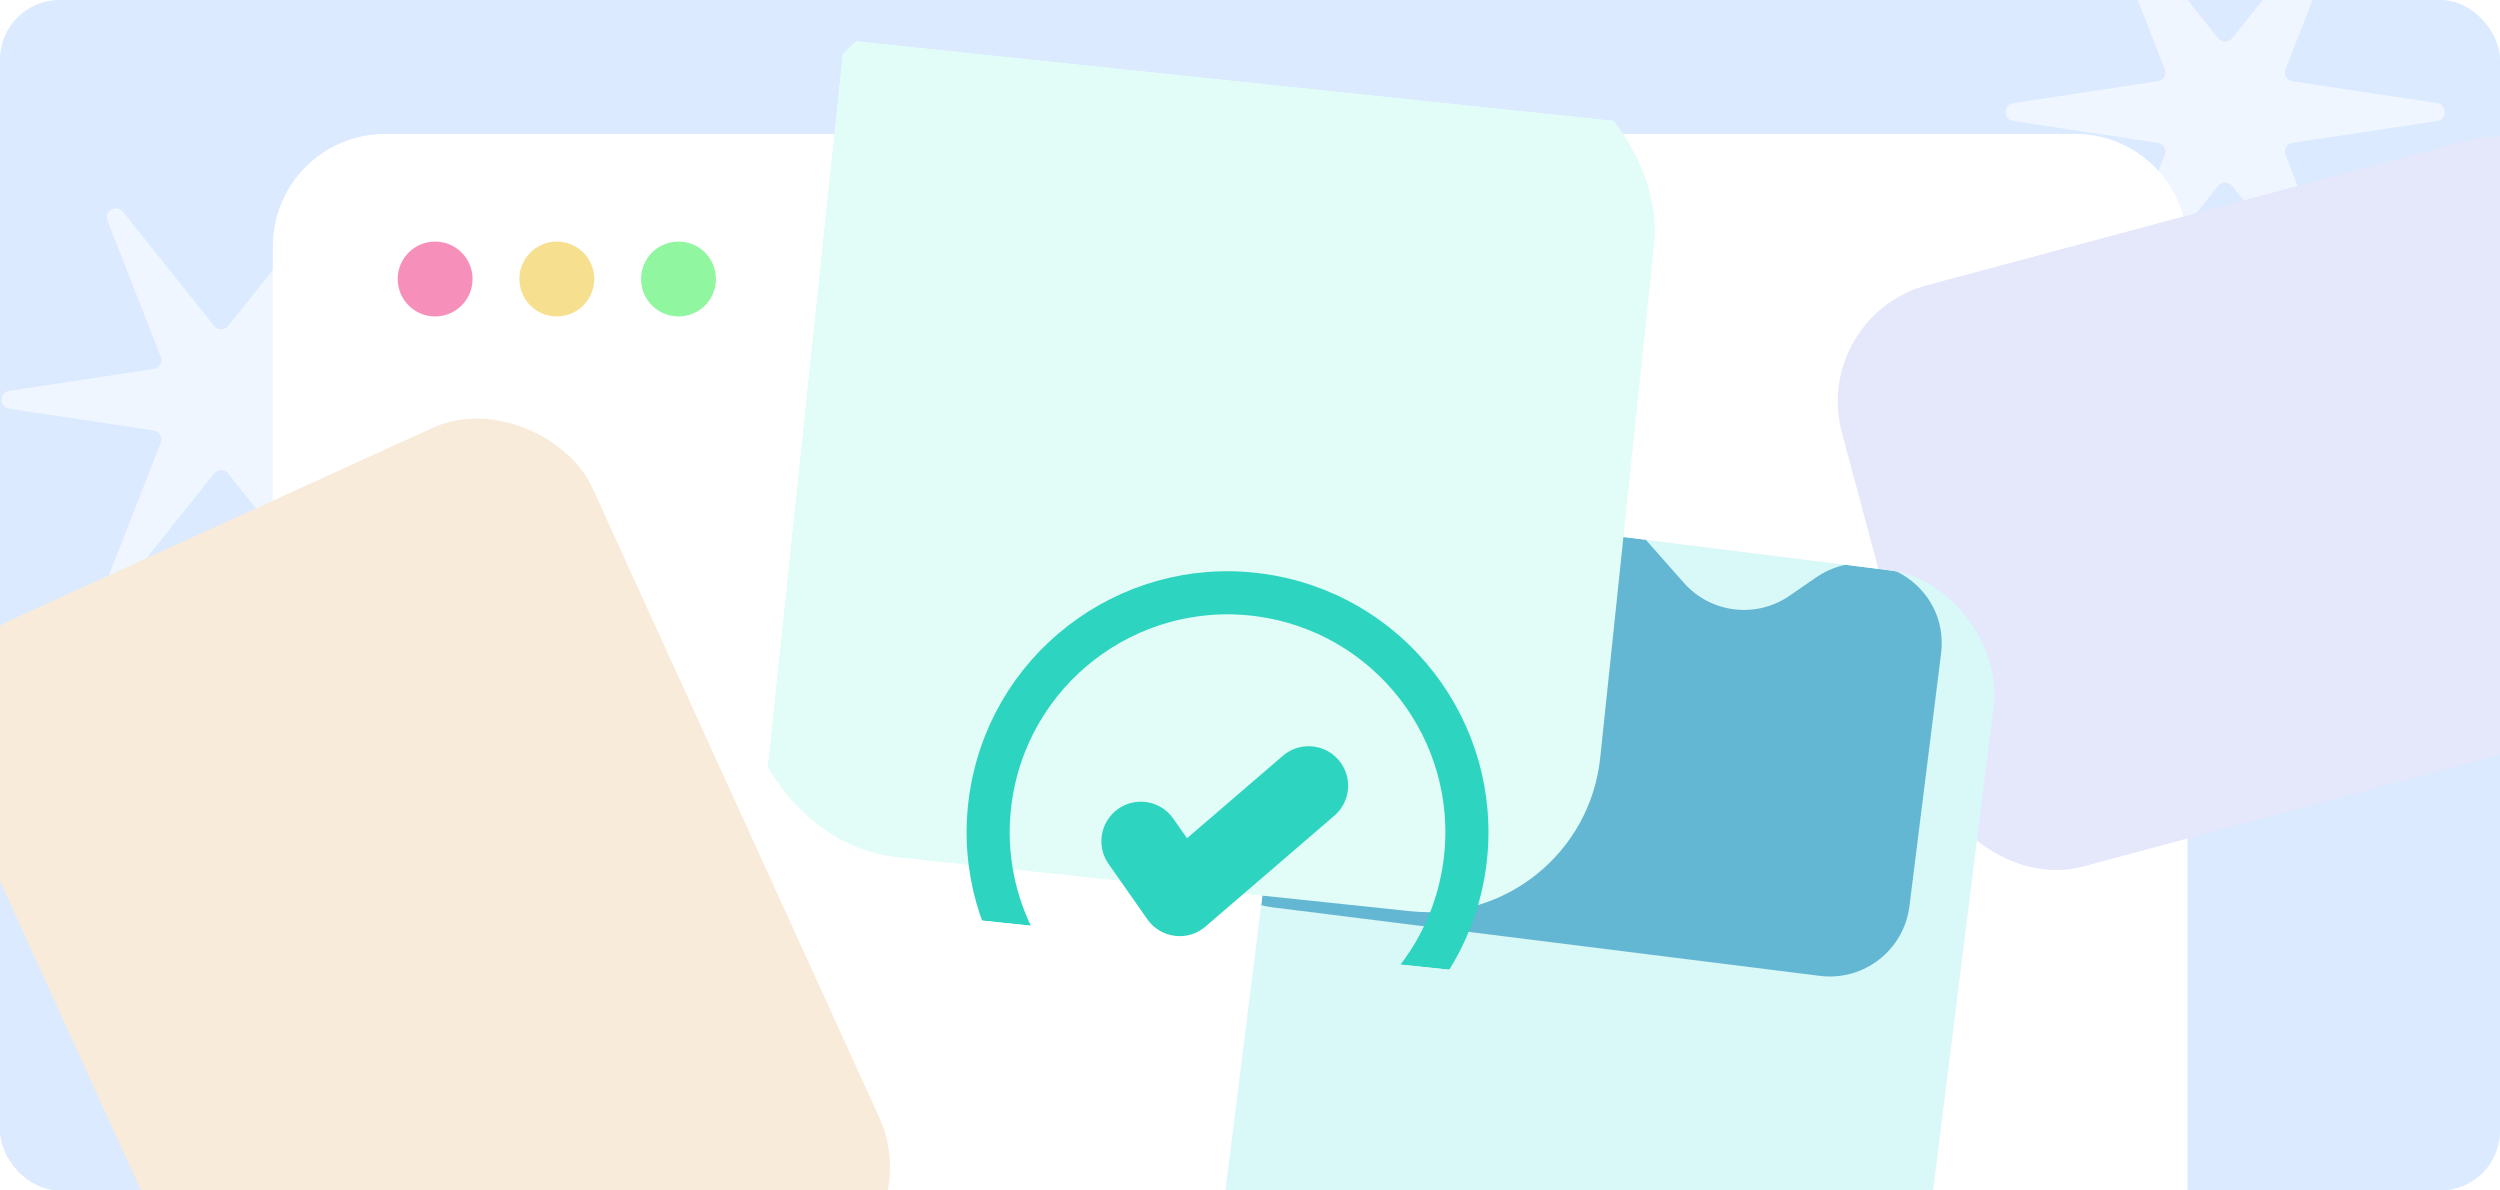 <svg width="504" height="240" viewBox="0 0 504 240" fill="none" xmlns="http://www.w3.org/2000/svg">
<g clip-path="url(#clip0_7634_32121)">
<rect width="504" height="240" rx="12" fill="#DBEAFE"/>
<path d="M468.392 -15.31C469.695 -16.941 472.27 -15.454 471.509 -13.511L460.769 13.915C460.343 15.002 461.037 16.203 462.191 16.378L491.312 20.789C493.376 21.102 493.376 24.076 491.312 24.389L462.191 28.8C461.037 28.975 460.343 30.176 460.769 31.263L471.509 58.689C472.27 60.632 469.695 62.119 468.392 60.488L450.011 37.474C449.282 36.562 447.895 36.562 447.167 37.474L428.786 60.488C427.483 62.119 424.908 60.632 425.669 58.689L436.409 31.263C436.835 30.176 436.141 28.975 434.987 28.8L405.866 24.389C403.802 24.076 403.802 21.102 405.865 20.789L434.987 16.378C436.141 16.203 436.835 15.002 436.409 13.915L425.669 -13.511C424.908 -15.454 427.483 -16.941 428.786 -15.31L447.167 7.704C447.895 8.616 449.282 8.616 450.011 7.704L468.392 -15.31Z" fill="#EFF6FF"/>
<path d="M64.392 42.69C65.695 41.059 68.27 42.546 67.509 44.489L56.769 71.915C56.343 73.002 57.037 74.203 58.191 74.378L87.312 78.789C89.376 79.102 89.376 82.076 87.312 82.388L58.191 86.8C57.037 86.975 56.343 88.176 56.769 89.263L67.509 116.689C68.27 118.632 65.695 120.119 64.392 118.488L46.011 95.474C45.282 94.562 43.895 94.562 43.167 95.474L24.786 118.488C23.483 120.119 20.908 118.632 21.669 116.689L32.409 89.263C32.835 88.176 32.141 86.975 30.987 86.8L1.866 82.388C-0.198 82.076 -0.198 79.102 1.865 78.789L30.987 74.378C32.141 74.203 32.835 73.002 32.409 71.915L21.669 44.489C20.908 42.546 23.483 41.059 24.786 42.69L43.167 65.704C43.895 66.616 45.282 66.616 46.011 65.704L64.392 42.69Z" fill="#EFF6FF"/>
<path d="M55 49.644C55 37.138 65.138 27 77.644 27H418.356C430.862 27 441 37.138 441 49.644V85H55V49.644Z" fill="white"/>
<g filter="url(#filter0_d_7634_32121)">
<path d="M55 82H441V268.356C441 280.862 430.862 291 418.356 291H77.644C65.138 291 55 280.862 55 268.356V82Z" fill="white"/>
</g>
<circle cx="87.722" cy="56.249" r="7.548" fill="#F690BB"/>
<circle cx="112.253" cy="56.249" r="7.548" fill="#F6E090"/>
<circle cx="136.784" cy="56.249" r="7.548" fill="#90F6A0"/>
<g filter="url(#filter1_i_7634_32121)">
<rect x="361" y="71.87" width="161.772" height="121.329" rx="24.266" transform="rotate(-15 361 71.87)" fill="#E5E7FB"/>
</g>
<g filter="url(#filter2_dddddd_7634_32121)">
<path d="M451.673 136.551C449.424 138.707 445.685 137.619 444.945 134.593L433.897 89.41C433.146 86.34 436.049 83.633 439.059 84.598L482.658 98.568C485.576 99.504 486.435 103.218 484.223 105.339L451.673 136.551Z" fill="#1C53BE"/>
<path d="M451.323 136.186C449.356 138.073 446.084 137.12 445.436 134.473L434.388 89.29C433.731 86.603 436.271 84.235 438.905 85.079L482.504 99.05C485.057 99.868 485.808 103.118 483.873 104.974L451.323 136.186Z" stroke="white" stroke-opacity="0.1" stroke-width="1.011"/>
</g>
<g filter="url(#filter3_i_7634_32121)">
<rect x="-15.44" y="142.963" width="141.55" height="188.06" rx="24.266" transform="rotate(-24.497 -15.44 142.963)" fill="#F9EBDA"/>
<g filter="url(#filter4_dddddd_7634_32121)">
<rect x="33.215" y="186.348" width="88.975" height="12.133" rx="6.066" transform="rotate(-24.497 33.215 186.348)" fill="#E78512"/>
</g>
<g filter="url(#filter5_dddddd_7634_32121)">
<rect x="44.953" y="212.109" width="72.797" height="12.133" rx="6.066" transform="rotate(-24.497 44.953 212.109)" fill="#E78512"/>
</g>
<g filter="url(#filter6_dddddd_7634_32121)">
<rect x="56.693" y="237.871" width="60.664" height="12.133" rx="6.066" transform="rotate(-24.497 56.693 237.871)" fill="#E78512"/>
</g>
</g>
<g filter="url(#filter7_i_7634_32121)">
<g clip-path="url(#clip1_7634_32121)">
<rect x="268.572" y="108.489" width="141.55" height="188.06" rx="24.266" transform="rotate(7.137 268.572 108.489)" fill="#D9F8F8"/>
<g filter="url(#filter8_dddddd_7634_32121)">
<path d="M304.013 202.239L260.559 223.408C255.645 225.803 252.272 230.517 251.593 235.941L246.526 276.405C245.416 285.27 251.703 293.357 260.568 294.467L370.924 308.285C379.789 309.395 387.876 303.108 388.986 294.243L395.363 243.314C397.1 229.447 381.62 220.051 370.12 227.992L364.821 231.65C358.08 236.305 348.924 235.185 343.502 229.044L323.225 206.076C318.412 200.623 310.551 199.054 304.013 202.239Z" fill="#63B7D2"/>
</g>
<g filter="url(#filter9_dddddd_7634_32121)">
<circle cx="361.988" cy="168.077" r="15.166" transform="rotate(7.137 361.988 168.077)" fill="#EDC45B"/>
</g>
</g>
</g>
<g clip-path="url(#clip2_7634_32121)">
<g filter="url(#filter10_i_7634_32121)">
<rect x="170.158" y="8" width="173.711" height="173.711" rx="34.742" transform="rotate(6 170.158 8)" fill="#E2FDF7"/>
</g>
<g clip-path="url(#clip3_7634_32121)" filter="url(#filter11_dddddi_7634_32121)">
<path fill-rule="evenodd" clip-rule="evenodd" d="M255.85 55.817C229.606 51.19 204.579 68.714 199.951 94.958C195.324 121.203 212.848 146.23 239.092 150.857C265.337 155.485 290.364 137.961 294.991 111.716C299.619 85.472 282.095 60.445 255.85 55.817ZM266.182 96.714C267.697 95.411 267.869 93.126 266.565 91.611C265.262 90.096 262.977 89.924 261.461 91.228L238.5 110.985L232.966 103.081C231.819 101.444 229.563 101.046 227.925 102.192C226.288 103.339 225.89 105.595 227.037 107.232L234.865 118.412C235.451 119.25 236.365 119.8 237.379 119.927C238.394 120.054 239.415 119.747 240.19 119.08L266.182 96.714Z" stroke="#2DD4BF" stroke-width="8.686"/>
</g>
</g>
</g>
<defs>
<filter id="filter0_d_7634_32121" x="36.13" y="64.073" width="423.74" height="246.74" filterUnits="userSpaceOnUse" color-interpolation-filters="sRGB">
<feFlood flood-opacity="0" result="BackgroundImageFix"/>
<feColorMatrix in="SourceAlpha" type="matrix" values="0 0 0 0 0 0 0 0 0 0 0 0 0 0 0 0 0 0 127 0" result="hardAlpha"/>
<feOffset dy="0.944"/>
<feGaussianBlur stdDeviation="9.435"/>
<feComposite in2="hardAlpha" operator="out"/>
<feColorMatrix type="matrix" values="0 0 0 0 0 0 0 0 0 0 0 0 0 0 0 0 0 0 0.06 0"/>
<feBlend mode="normal" in2="BackgroundImageFix" result="effect1_dropShadow_7634_32121"/>
<feBlend mode="normal" in="SourceGraphic" in2="effect1_dropShadow_7634_32121" result="shape"/>
</filter>
<filter id="filter1_i_7634_32121" x="366.448" y="35.447" width="176.767" height="148.169" filterUnits="userSpaceOnUse" color-interpolation-filters="sRGB">
<feFlood flood-opacity="0" result="BackgroundImageFix"/>
<feBlend mode="normal" in="SourceGraphic" in2="BackgroundImageFix" result="shape"/>
<feColorMatrix in="SourceAlpha" type="matrix" values="0 0 0 0 0 0 0 0 0 0 0 0 0 0 0 0 0 0 127 0" result="hardAlpha"/>
<feOffset dx="4.044" dy="-8.089"/>
<feComposite in2="hardAlpha" operator="arithmetic" k2="-1" k3="1"/>
<feColorMatrix type="matrix" values="0 0 0 0 0.827 0 0 0 0 0.84 0 0 0 0 0.973 0 0 0 1 0"/>
<feBlend mode="normal" in2="shape" result="effect1_innerShadow_7634_32121"/>
</filter>
<filter id="filter2_dddddd_7634_32121" x="291.215" y="57.1" width="336.816" height="338.403" filterUnits="userSpaceOnUse" color-interpolation-filters="sRGB">
<feFlood flood-opacity="0" result="BackgroundImageFix"/>
<feColorMatrix in="SourceAlpha" type="matrix" values="0 0 0 0 0 0 0 0 0 0 0 0 0 0 0 0 0 0 127 0" result="hardAlpha"/>
<feOffset dy="3.19"/>
<feGaussianBlur stdDeviation="1.973"/>
<feColorMatrix type="matrix" values="0 0 0 0 0.255 0 0 0 0 0.376 0 0 0 0 0.808 0 0 0 0.112 0"/>
<feBlend mode="normal" in2="BackgroundImageFix" result="effect1_dropShadow_7634_32121"/>
<feColorMatrix in="SourceAlpha" type="matrix" values="0 0 0 0 0 0 0 0 0 0 0 0 0 0 0 0 0 0 127 0" result="hardAlpha"/>
<feOffset dy="7.665"/>
<feGaussianBlur stdDeviation="4.74"/>
<feColorMatrix type="matrix" values="0 0 0 0 0.255 0 0 0 0 0.376 0 0 0 0 0.808 0 0 0 0.162 0"/>
<feBlend mode="normal" in2="effect1_dropShadow_7634_32121" result="effect2_dropShadow_7634_32121"/>
<feColorMatrix in="SourceAlpha" type="matrix" values="0 0 0 0 0 0 0 0 0 0 0 0 0 0 0 0 0 0 127 0" result="hardAlpha"/>
<feOffset dy="14.433"/>
<feGaussianBlur stdDeviation="8.925"/>
<feColorMatrix type="matrix" values="0 0 0 0 0.255 0 0 0 0 0.376 0 0 0 0 0.808 0 0 0 0.2 0"/>
<feBlend mode="normal" in2="effect2_dropShadow_7634_32121" result="effect3_dropShadow_7634_32121"/>
<feColorMatrix in="SourceAlpha" type="matrix" values="0 0 0 0 0 0 0 0 0 0 0 0 0 0 0 0 0 0 127 0" result="hardAlpha"/>
<feOffset dy="25.745"/>
<feGaussianBlur stdDeviation="15.921"/>
<feColorMatrix type="matrix" values="0 0 0 0 0.255 0 0 0 0 0.376 0 0 0 0 0.808 0 0 0 0.238 0"/>
<feBlend mode="normal" in2="effect3_dropShadow_7634_32121" result="effect4_dropShadow_7634_32121"/>
<feColorMatrix in="SourceAlpha" type="matrix" values="0 0 0 0 0 0 0 0 0 0 0 0 0 0 0 0 0 0 127 0" result="hardAlpha"/>
<feOffset dy="48.154"/>
<feGaussianBlur stdDeviation="29.779"/>
<feColorMatrix type="matrix" values="0 0 0 0 0.255 0 0 0 0 0.376 0 0 0 0 0.808 0 0 0 0.288 0"/>
<feBlend mode="normal" in2="effect4_dropShadow_7634_32121" result="effect5_dropShadow_7634_32121"/>
<feColorMatrix in="SourceAlpha" type="matrix" values="0 0 0 0 0 0 0 0 0 0 0 0 0 0 0 0 0 0 127 0" result="hardAlpha"/>
<feOffset dy="115.262"/>
<feGaussianBlur stdDeviation="71.281"/>
<feColorMatrix type="matrix" values="0 0 0 0 0.255 0 0 0 0 0.376 0 0 0 0 0.808 0 0 0 0.4 0"/>
<feBlend mode="normal" in2="effect5_dropShadow_7634_32121" result="effect6_dropShadow_7634_32121"/>
<feBlend mode="normal" in="SourceGraphic" in2="effect6_dropShadow_7634_32121" result="shape"/>
</filter>
<filter id="filter3_i_7634_32121" x="-7.569" y="92.142" width="191.043" height="214.081" filterUnits="userSpaceOnUse" color-interpolation-filters="sRGB">
<feFlood flood-opacity="0" result="BackgroundImageFix"/>
<feBlend mode="normal" in="SourceGraphic" in2="BackgroundImageFix" result="shape"/>
<feColorMatrix in="SourceAlpha" type="matrix" values="0 0 0 0 0 0 0 0 0 0 0 0 0 0 0 0 0 0 127 0" result="hardAlpha"/>
<feOffset dx="-4.044" dy="-8.089"/>
<feComposite in2="hardAlpha" operator="arithmetic" k2="-1" k3="1"/>
<feColorMatrix type="matrix" values="0 0 0 0 0.955 0 0 0 0 0.851 0 0 0 0 0.725 0 0 0 1 0"/>
<feBlend mode="normal" in2="shape" result="effect1_innerShadow_7634_32121"/>
</filter>
<filter id="filter4_dddddd_7634_32121" x="-131.644" y="85.704" width="415.715" height="377.652" filterUnits="userSpaceOnUse" color-interpolation-filters="sRGB">
<feFlood flood-opacity="0" result="BackgroundImageFix"/>
<feColorMatrix in="SourceAlpha" type="matrix" values="0 0 0 0 0 0 0 0 0 0 0 0 0 0 0 0 0 0 127 0" result="hardAlpha"/>
<feOffset dy="2.798"/>
<feGaussianBlur stdDeviation="2.308"/>
<feColorMatrix type="matrix" values="0 0 0 0 0.8 0 0 0 0 0.4 0 0 0 0 0.055 0 0 0 0.082 0"/>
<feBlend mode="normal" in2="BackgroundImageFix" result="effect1_dropShadow_7634_32121"/>
<feColorMatrix in="SourceAlpha" type="matrix" values="0 0 0 0 0 0 0 0 0 0 0 0 0 0 0 0 0 0 127 0" result="hardAlpha"/>
<feOffset dy="6.724"/>
<feGaussianBlur stdDeviation="5.547"/>
<feColorMatrix type="matrix" values="0 0 0 0 0.8 0 0 0 0 0.4 0 0 0 0 0.055 0 0 0 0.117 0"/>
<feBlend mode="normal" in2="effect1_dropShadow_7634_32121" result="effect2_dropShadow_7634_32121"/>
<feColorMatrix in="SourceAlpha" type="matrix" values="0 0 0 0 0 0 0 0 0 0 0 0 0 0 0 0 0 0 127 0" result="hardAlpha"/>
<feOffset dy="12.66"/>
<feGaussianBlur stdDeviation="10.445"/>
<feColorMatrix type="matrix" values="0 0 0 0 0.8 0 0 0 0 0.4 0 0 0 0 0.055 0 0 0 0.145 0"/>
<feBlend mode="normal" in2="effect2_dropShadow_7634_32121" result="effect3_dropShadow_7634_32121"/>
<feColorMatrix in="SourceAlpha" type="matrix" values="0 0 0 0 0 0 0 0 0 0 0 0 0 0 0 0 0 0 127 0" result="hardAlpha"/>
<feOffset dy="22.584"/>
<feGaussianBlur stdDeviation="18.631"/>
<feColorMatrix type="matrix" values="0 0 0 0 0.8 0 0 0 0 0.4 0 0 0 0 0.055 0 0 0 0.173 0"/>
<feBlend mode="normal" in2="effect3_dropShadow_7634_32121" result="effect4_dropShadow_7634_32121"/>
<feColorMatrix in="SourceAlpha" type="matrix" values="0 0 0 0 0 0 0 0 0 0 0 0 0 0 0 0 0 0 127 0" result="hardAlpha"/>
<feOffset dy="42.24"/>
<feGaussianBlur stdDeviation="34.848"/>
<feColorMatrix type="matrix" values="0 0 0 0 0.8 0 0 0 0 0.4 0 0 0 0 0.055 0 0 0 0.208 0"/>
<feBlend mode="normal" in2="effect4_dropShadow_7634_32121" result="effect5_dropShadow_7634_32121"/>
<feColorMatrix in="SourceAlpha" type="matrix" values="0 0 0 0 0 0 0 0 0 0 0 0 0 0 0 0 0 0 127 0" result="hardAlpha"/>
<feOffset dy="101.107"/>
<feGaussianBlur stdDeviation="83.414"/>
<feColorMatrix type="matrix" values="0 0 0 0 0.8 0 0 0 0 0.4 0 0 0 0 0.055 0 0 0 0.29 0"/>
<feBlend mode="normal" in2="effect5_dropShadow_7634_32121" result="effect6_dropShadow_7634_32121"/>
<feBlend mode="normal" in="SourceGraphic" in2="effect6_dropShadow_7634_32121" result="shape"/>
</filter>
<filter id="filter5_dddddd_7634_32121" x="-119.906" y="118.173" width="400.994" height="370.944" filterUnits="userSpaceOnUse" color-interpolation-filters="sRGB">
<feFlood flood-opacity="0" result="BackgroundImageFix"/>
<feColorMatrix in="SourceAlpha" type="matrix" values="0 0 0 0 0 0 0 0 0 0 0 0 0 0 0 0 0 0 127 0" result="hardAlpha"/>
<feOffset dy="2.798"/>
<feGaussianBlur stdDeviation="2.308"/>
<feColorMatrix type="matrix" values="0 0 0 0 0.8 0 0 0 0 0.4 0 0 0 0 0.055 0 0 0 0.082 0"/>
<feBlend mode="normal" in2="BackgroundImageFix" result="effect1_dropShadow_7634_32121"/>
<feColorMatrix in="SourceAlpha" type="matrix" values="0 0 0 0 0 0 0 0 0 0 0 0 0 0 0 0 0 0 127 0" result="hardAlpha"/>
<feOffset dy="6.724"/>
<feGaussianBlur stdDeviation="5.547"/>
<feColorMatrix type="matrix" values="0 0 0 0 0.8 0 0 0 0 0.4 0 0 0 0 0.055 0 0 0 0.117 0"/>
<feBlend mode="normal" in2="effect1_dropShadow_7634_32121" result="effect2_dropShadow_7634_32121"/>
<feColorMatrix in="SourceAlpha" type="matrix" values="0 0 0 0 0 0 0 0 0 0 0 0 0 0 0 0 0 0 127 0" result="hardAlpha"/>
<feOffset dy="12.66"/>
<feGaussianBlur stdDeviation="10.445"/>
<feColorMatrix type="matrix" values="0 0 0 0 0.8 0 0 0 0 0.4 0 0 0 0 0.055 0 0 0 0.145 0"/>
<feBlend mode="normal" in2="effect2_dropShadow_7634_32121" result="effect3_dropShadow_7634_32121"/>
<feColorMatrix in="SourceAlpha" type="matrix" values="0 0 0 0 0 0 0 0 0 0 0 0 0 0 0 0 0 0 127 0" result="hardAlpha"/>
<feOffset dy="22.584"/>
<feGaussianBlur stdDeviation="18.631"/>
<feColorMatrix type="matrix" values="0 0 0 0 0.8 0 0 0 0 0.4 0 0 0 0 0.055 0 0 0 0.173 0"/>
<feBlend mode="normal" in2="effect3_dropShadow_7634_32121" result="effect4_dropShadow_7634_32121"/>
<feColorMatrix in="SourceAlpha" type="matrix" values="0 0 0 0 0 0 0 0 0 0 0 0 0 0 0 0 0 0 127 0" result="hardAlpha"/>
<feOffset dy="42.24"/>
<feGaussianBlur stdDeviation="34.848"/>
<feColorMatrix type="matrix" values="0 0 0 0 0.8 0 0 0 0 0.4 0 0 0 0 0.055 0 0 0 0.208 0"/>
<feBlend mode="normal" in2="effect4_dropShadow_7634_32121" result="effect5_dropShadow_7634_32121"/>
<feColorMatrix in="SourceAlpha" type="matrix" values="0 0 0 0 0 0 0 0 0 0 0 0 0 0 0 0 0 0 127 0" result="hardAlpha"/>
<feOffset dy="101.107"/>
<feGaussianBlur stdDeviation="83.414"/>
<feColorMatrix type="matrix" values="0 0 0 0 0.8 0 0 0 0 0.4 0 0 0 0 0.055 0 0 0 0.29 0"/>
<feBlend mode="normal" in2="effect5_dropShadow_7634_32121" result="effect6_dropShadow_7634_32121"/>
<feBlend mode="normal" in="SourceGraphic" in2="effect6_dropShadow_7634_32121" result="shape"/>
</filter>
<filter id="filter6_dddddd_7634_32121" x="-108.166" y="148.965" width="389.953" height="365.914" filterUnits="userSpaceOnUse" color-interpolation-filters="sRGB">
<feFlood flood-opacity="0" result="BackgroundImageFix"/>
<feColorMatrix in="SourceAlpha" type="matrix" values="0 0 0 0 0 0 0 0 0 0 0 0 0 0 0 0 0 0 127 0" result="hardAlpha"/>
<feOffset dy="2.798"/>
<feGaussianBlur stdDeviation="2.308"/>
<feColorMatrix type="matrix" values="0 0 0 0 0.8 0 0 0 0 0.4 0 0 0 0 0.055 0 0 0 0.082 0"/>
<feBlend mode="normal" in2="BackgroundImageFix" result="effect1_dropShadow_7634_32121"/>
<feColorMatrix in="SourceAlpha" type="matrix" values="0 0 0 0 0 0 0 0 0 0 0 0 0 0 0 0 0 0 127 0" result="hardAlpha"/>
<feOffset dy="6.724"/>
<feGaussianBlur stdDeviation="5.547"/>
<feColorMatrix type="matrix" values="0 0 0 0 0.8 0 0 0 0 0.4 0 0 0 0 0.055 0 0 0 0.117 0"/>
<feBlend mode="normal" in2="effect1_dropShadow_7634_32121" result="effect2_dropShadow_7634_32121"/>
<feColorMatrix in="SourceAlpha" type="matrix" values="0 0 0 0 0 0 0 0 0 0 0 0 0 0 0 0 0 0 127 0" result="hardAlpha"/>
<feOffset dy="12.66"/>
<feGaussianBlur stdDeviation="10.445"/>
<feColorMatrix type="matrix" values="0 0 0 0 0.8 0 0 0 0 0.4 0 0 0 0 0.055 0 0 0 0.145 0"/>
<feBlend mode="normal" in2="effect2_dropShadow_7634_32121" result="effect3_dropShadow_7634_32121"/>
<feColorMatrix in="SourceAlpha" type="matrix" values="0 0 0 0 0 0 0 0 0 0 0 0 0 0 0 0 0 0 127 0" result="hardAlpha"/>
<feOffset dy="22.584"/>
<feGaussianBlur stdDeviation="18.631"/>
<feColorMatrix type="matrix" values="0 0 0 0 0.8 0 0 0 0 0.4 0 0 0 0 0.055 0 0 0 0.173 0"/>
<feBlend mode="normal" in2="effect3_dropShadow_7634_32121" result="effect4_dropShadow_7634_32121"/>
<feColorMatrix in="SourceAlpha" type="matrix" values="0 0 0 0 0 0 0 0 0 0 0 0 0 0 0 0 0 0 127 0" result="hardAlpha"/>
<feOffset dy="42.24"/>
<feGaussianBlur stdDeviation="34.848"/>
<feColorMatrix type="matrix" values="0 0 0 0 0.8 0 0 0 0 0.4 0 0 0 0 0.055 0 0 0 0.208 0"/>
<feBlend mode="normal" in2="effect4_dropShadow_7634_32121" result="effect5_dropShadow_7634_32121"/>
<feColorMatrix in="SourceAlpha" type="matrix" values="0 0 0 0 0 0 0 0 0 0 0 0 0 0 0 0 0 0 127 0" result="hardAlpha"/>
<feOffset dy="101.107"/>
<feGaussianBlur stdDeviation="83.414"/>
<feColorMatrix type="matrix" values="0 0 0 0 0.8 0 0 0 0 0.4 0 0 0 0 0.055 0 0 0 0.29 0"/>
<feBlend mode="normal" in2="effect5_dropShadow_7634_32121" result="effect6_dropShadow_7634_32121"/>
<feBlend mode="normal" in="SourceGraphic" in2="effect6_dropShadow_7634_32121" result="shape"/>
</filter>
<filter id="filter7_i_7634_32121" x="245.206" y="108.489" width="163.819" height="204.19" filterUnits="userSpaceOnUse" color-interpolation-filters="sRGB">
<feFlood flood-opacity="0" result="BackgroundImageFix"/>
<feBlend mode="normal" in="SourceGraphic" in2="BackgroundImageFix" result="shape"/>
<feColorMatrix in="SourceAlpha" type="matrix" values="0 0 0 0 0 0 0 0 0 0 0 0 0 0 0 0 0 0 127 0" result="hardAlpha"/>
<feOffset dx="-4.044" dy="-8.089"/>
<feComposite in2="hardAlpha" operator="arithmetic" k2="-1" k3="1"/>
<feColorMatrix type="matrix" values="0 0 0 0 0.748 0 0 0 0 0.922 0 0 0 0 0.924 0 0 0 1 0"/>
<feBlend mode="normal" in2="shape" result="effect1_innerShadow_7634_32121"/>
</filter>
<filter id="filter8_dddddd_7634_32121" x="-48.835" y="-150.239" width="739.566" height="698.276" filterUnits="userSpaceOnUse" color-interpolation-filters="sRGB">
<feFlood flood-opacity="0" result="BackgroundImageFix"/>
<feColorMatrix in="SourceAlpha" type="matrix" values="0 0 0 0 0 0 0 0 0 0 0 0 0 0 0 0 0 0 127 0" result="hardAlpha"/>
<feOffset dy="-1.539"/>
<feGaussianBlur stdDeviation="4.085"/>
<feColorMatrix type="matrix" values="0 0 0 0 0.102 0 0 0 0 0.608 0 0 0 0 0.757 0 0 0 0.087 0"/>
<feBlend mode="normal" in2="BackgroundImageFix" result="effect1_dropShadow_7634_32121"/>
<feColorMatrix in="SourceAlpha" type="matrix" values="0 0 0 0 0 0 0 0 0 0 0 0 0 0 0 0 0 0 127 0" result="hardAlpha"/>
<feOffset dy="-3.698"/>
<feGaussianBlur stdDeviation="9.817"/>
<feColorMatrix type="matrix" values="0 0 0 0 0.102 0 0 0 0 0.608 0 0 0 0 0.757 0 0 0 0.125 0"/>
<feBlend mode="normal" in2="effect1_dropShadow_7634_32121" result="effect2_dropShadow_7634_32121"/>
<feColorMatrix in="SourceAlpha" type="matrix" values="0 0 0 0 0 0 0 0 0 0 0 0 0 0 0 0 0 0 127 0" result="hardAlpha"/>
<feOffset dy="-6.963"/>
<feGaussianBlur stdDeviation="18.484"/>
<feColorMatrix type="matrix" values="0 0 0 0 0.102 0 0 0 0 0.608 0 0 0 0 0.757 0 0 0 0.155 0"/>
<feBlend mode="normal" in2="effect2_dropShadow_7634_32121" result="effect3_dropShadow_7634_32121"/>
<feColorMatrix in="SourceAlpha" type="matrix" values="0 0 0 0 0 0 0 0 0 0 0 0 0 0 0 0 0 0 127 0" result="hardAlpha"/>
<feOffset dy="-12.421"/>
<feGaussianBlur stdDeviation="32.972"/>
<feColorMatrix type="matrix" values="0 0 0 0 0.102 0 0 0 0 0.608 0 0 0 0 0.757 0 0 0 0.185 0"/>
<feBlend mode="normal" in2="effect3_dropShadow_7634_32121" result="effect4_dropShadow_7634_32121"/>
<feColorMatrix in="SourceAlpha" type="matrix" values="0 0 0 0 0 0 0 0 0 0 0 0 0 0 0 0 0 0 127 0" result="hardAlpha"/>
<feOffset dy="-23.232"/>
<feGaussianBlur stdDeviation="61.671"/>
<feColorMatrix type="matrix" values="0 0 0 0 0.102 0 0 0 0 0.608 0 0 0 0 0.757 0 0 0 0.223 0"/>
<feBlend mode="normal" in2="effect4_dropShadow_7634_32121" result="effect5_dropShadow_7634_32121"/>
<feColorMatrix in="SourceAlpha" type="matrix" values="0 0 0 0 0 0 0 0 0 0 0 0 0 0 0 0 0 0 127 0" result="hardAlpha"/>
<feOffset dy="-55.609"/>
<feGaussianBlur stdDeviation="147.617"/>
<feColorMatrix type="matrix" values="0 0 0 0 0.102 0 0 0 0 0.608 0 0 0 0 0.757 0 0 0 0.31 0"/>
<feBlend mode="normal" in2="effect5_dropShadow_7634_32121" result="effect6_dropShadow_7634_32121"/>
<feBlend mode="normal" in="SourceGraphic" in2="effect6_dropShadow_7634_32121" result="shape"/>
</filter>
<filter id="filter9_dddddd_7634_32121" x="242.679" y="152.909" width="238.617" height="254.794" filterUnits="userSpaceOnUse" color-interpolation-filters="sRGB">
<feFlood flood-opacity="0" result="BackgroundImageFix"/>
<feColorMatrix in="SourceAlpha" type="matrix" values="0 0 0 0 0 0 0 0 0 0 0 0 0 0 0 0 0 0 127 0" result="hardAlpha"/>
<feOffset dy="3.329"/>
<feGaussianBlur stdDeviation="1.441"/>
<feColorMatrix type="matrix" values="0 0 0 0 0.784 0 0 0 0 0.565 0 0 0 0 0.133 0 0 0 0.056 0"/>
<feBlend mode="normal" in2="BackgroundImageFix" result="effect1_dropShadow_7634_32121"/>
<feColorMatrix in="SourceAlpha" type="matrix" values="0 0 0 0 0 0 0 0 0 0 0 0 0 0 0 0 0 0 127 0" result="hardAlpha"/>
<feOffset dy="8.001"/>
<feGaussianBlur stdDeviation="3.463"/>
<feColorMatrix type="matrix" values="0 0 0 0 0.784 0 0 0 0 0.565 0 0 0 0 0.133 0 0 0 0.081 0"/>
<feBlend mode="normal" in2="effect1_dropShadow_7634_32121" result="effect2_dropShadow_7634_32121"/>
<feColorMatrix in="SourceAlpha" type="matrix" values="0 0 0 0 0 0 0 0 0 0 0 0 0 0 0 0 0 0 127 0" result="hardAlpha"/>
<feOffset dy="15.066"/>
<feGaussianBlur stdDeviation="6.52"/>
<feColorMatrix type="matrix" values="0 0 0 0 0.784 0 0 0 0 0.565 0 0 0 0 0.133 0 0 0 0.1 0"/>
<feBlend mode="normal" in2="effect2_dropShadow_7634_32121" result="effect3_dropShadow_7634_32121"/>
<feColorMatrix in="SourceAlpha" type="matrix" values="0 0 0 0 0 0 0 0 0 0 0 0 0 0 0 0 0 0 127 0" result="hardAlpha"/>
<feOffset dy="26.875"/>
<feGaussianBlur stdDeviation="11.631"/>
<feColorMatrix type="matrix" values="0 0 0 0 0.784 0 0 0 0 0.565 0 0 0 0 0.133 0 0 0 0.119 0"/>
<feBlend mode="normal" in2="effect3_dropShadow_7634_32121" result="effect4_dropShadow_7634_32121"/>
<feColorMatrix in="SourceAlpha" type="matrix" values="0 0 0 0 0 0 0 0 0 0 0 0 0 0 0 0 0 0 127 0" result="hardAlpha"/>
<feOffset dy="50.266"/>
<feGaussianBlur stdDeviation="21.754"/>
<feColorMatrix type="matrix" values="0 0 0 0 0.784 0 0 0 0 0.565 0 0 0 0 0.133 0 0 0 0.144 0"/>
<feBlend mode="normal" in2="effect4_dropShadow_7634_32121" result="effect5_dropShadow_7634_32121"/>
<feColorMatrix in="SourceAlpha" type="matrix" values="0 0 0 0 0 0 0 0 0 0 0 0 0 0 0 0 0 0 127 0" result="hardAlpha"/>
<feOffset dy="120.318"/>
<feGaussianBlur stdDeviation="52.07"/>
<feColorMatrix type="matrix" values="0 0 0 0 0.784 0 0 0 0 0.565 0 0 0 0 0.133 0 0 0 0.2 0"/>
<feBlend mode="normal" in2="effect5_dropShadow_7634_32121" result="effect6_dropShadow_7634_32121"/>
<feBlend mode="normal" in="SourceGraphic" in2="effect6_dropShadow_7634_32121" result="shape"/>
</filter>
<filter id="filter10_i_7634_32121" x="155.438" y="11.438" width="184.04" height="184.04" filterUnits="userSpaceOnUse" color-interpolation-filters="sRGB">
<feFlood flood-opacity="0" result="BackgroundImageFix"/>
<feBlend mode="normal" in="SourceGraphic" in2="BackgroundImageFix" result="shape"/>
<feColorMatrix in="SourceAlpha" type="matrix" values="0 0 0 0 0 0 0 0 0 0 0 0 0 0 0 0 0 0 127 0" result="hardAlpha"/>
<feOffset dx="-5.79" dy="-11.581"/>
<feComposite in2="hardAlpha" operator="arithmetic" k2="-1" k3="1"/>
<feColorMatrix type="matrix" values="0 0 0 0 0.711 0 0 0 0 0.889 0 0 0 0 0.834 0 0 0 1 0"/>
<feBlend mode="normal" in2="shape" result="effect1_innerShadow_7634_32121"/>
</filter>
<filter id="filter11_dddddi_7634_32121" x="105.941" y="1.389" width="283.061" height="283.061" filterUnits="userSpaceOnUse" color-interpolation-filters="sRGB">
<feFlood flood-opacity="0" result="BackgroundImageFix"/>
<feColorMatrix in="SourceAlpha" type="matrix" values="0 0 0 0 0 0 0 0 0 0 0 0 0 0 0 0 0 0 127 0" result="hardAlpha"/>
<feOffset dy="1.36"/>
<feGaussianBlur stdDeviation="1.279"/>
<feColorMatrix type="matrix" values="0 0 0 0 0.165 0 0 0 0 0.765 0 0 0 0 0.686 0 0 0 0.105 0"/>
<feBlend mode="normal" in2="BackgroundImageFix" result="effect1_dropShadow_7634_32121"/>
<feColorMatrix in="SourceAlpha" type="matrix" values="0 0 0 0 0 0 0 0 0 0 0 0 0 0 0 0 0 0 127 0" result="hardAlpha"/>
<feOffset dy="3.439"/>
<feGaussianBlur stdDeviation="3.234"/>
<feColorMatrix type="matrix" values="0 0 0 0 0.165 0 0 0 0 0.765 0 0 0 0 0.686 0 0 0 0.151 0"/>
<feBlend mode="normal" in2="effect1_dropShadow_7634_32121" result="effect2_dropShadow_7634_32121"/>
<feColorMatrix in="SourceAlpha" type="matrix" values="0 0 0 0 0 0 0 0 0 0 0 0 0 0 0 0 0 0 127 0" result="hardAlpha"/>
<feOffset dy="7.014"/>
<feGaussianBlur stdDeviation="6.597"/>
<feColorMatrix type="matrix" values="0 0 0 0 0.165 0 0 0 0 0.765 0 0 0 0 0.686 0 0 0 0.189 0"/>
<feBlend mode="normal" in2="effect2_dropShadow_7634_32121" result="effect3_dropShadow_7634_32121"/>
<feColorMatrix in="SourceAlpha" type="matrix" values="0 0 0 0 0 0 0 0 0 0 0 0 0 0 0 0 0 0 127 0" result="hardAlpha"/>
<feOffset dy="14.448"/>
<feGaussianBlur stdDeviation="13.588"/>
<feColorMatrix type="matrix" values="0 0 0 0 0.165 0 0 0 0 0.765 0 0 0 0 0.686 0 0 0 0.235 0"/>
<feBlend mode="normal" in2="effect3_dropShadow_7634_32121" result="effect4_dropShadow_7634_32121"/>
<feColorMatrix in="SourceAlpha" type="matrix" values="0 0 0 0 0 0 0 0 0 0 0 0 0 0 0 0 0 0 127 0" result="hardAlpha"/>
<feOffset dy="39.582"/>
<feGaussianBlur stdDeviation="37.226"/>
<feColorMatrix type="matrix" values="0 0 0 0 0.165 0 0 0 0 0.765 0 0 0 0 0.686 0 0 0 0.5 0"/>
<feBlend mode="normal" in2="effect4_dropShadow_7634_32121" result="effect5_dropShadow_7634_32121"/>
<feBlend mode="normal" in="SourceGraphic" in2="effect5_dropShadow_7634_32121" result="shape"/>
<feColorMatrix in="SourceAlpha" type="matrix" values="0 0 0 0 0 0 0 0 0 0 0 0 0 0 0 0 0 0 127 0" result="hardAlpha"/>
<feOffset dy="-1.414"/>
<feGaussianBlur stdDeviation="1.178"/>
<feComposite in2="hardAlpha" operator="arithmetic" k2="-1" k3="1"/>
<feColorMatrix type="matrix" values="0 0 0 0 0 0 0 0 0 0 0 0 0 0 0 0 0 0 0.2 0"/>
<feBlend mode="normal" in2="shape" result="effect6_innerShadow_7634_32121"/>
</filter>
<clipPath id="clip0_7634_32121">
<rect width="504" height="240" rx="12" fill="white"/>
</clipPath>
<clipPath id="clip1_7634_32121">
<rect x="268.572" y="108.489" width="141.55" height="188.06" rx="24.266" transform="rotate(7.137 268.572 108.489)" fill="white"/>
</clipPath>
<clipPath id="clip2_7634_32121">
<rect width="173.711" height="173.711" fill="white" transform="translate(170.158 8) rotate(6)"/>
</clipPath>
<clipPath id="clip3_7634_32121">
<rect width="115.807" height="115.807" fill="white" transform="translate(200.502 36.258) rotate(10)"/>
</clipPath>
</defs>
</svg>
